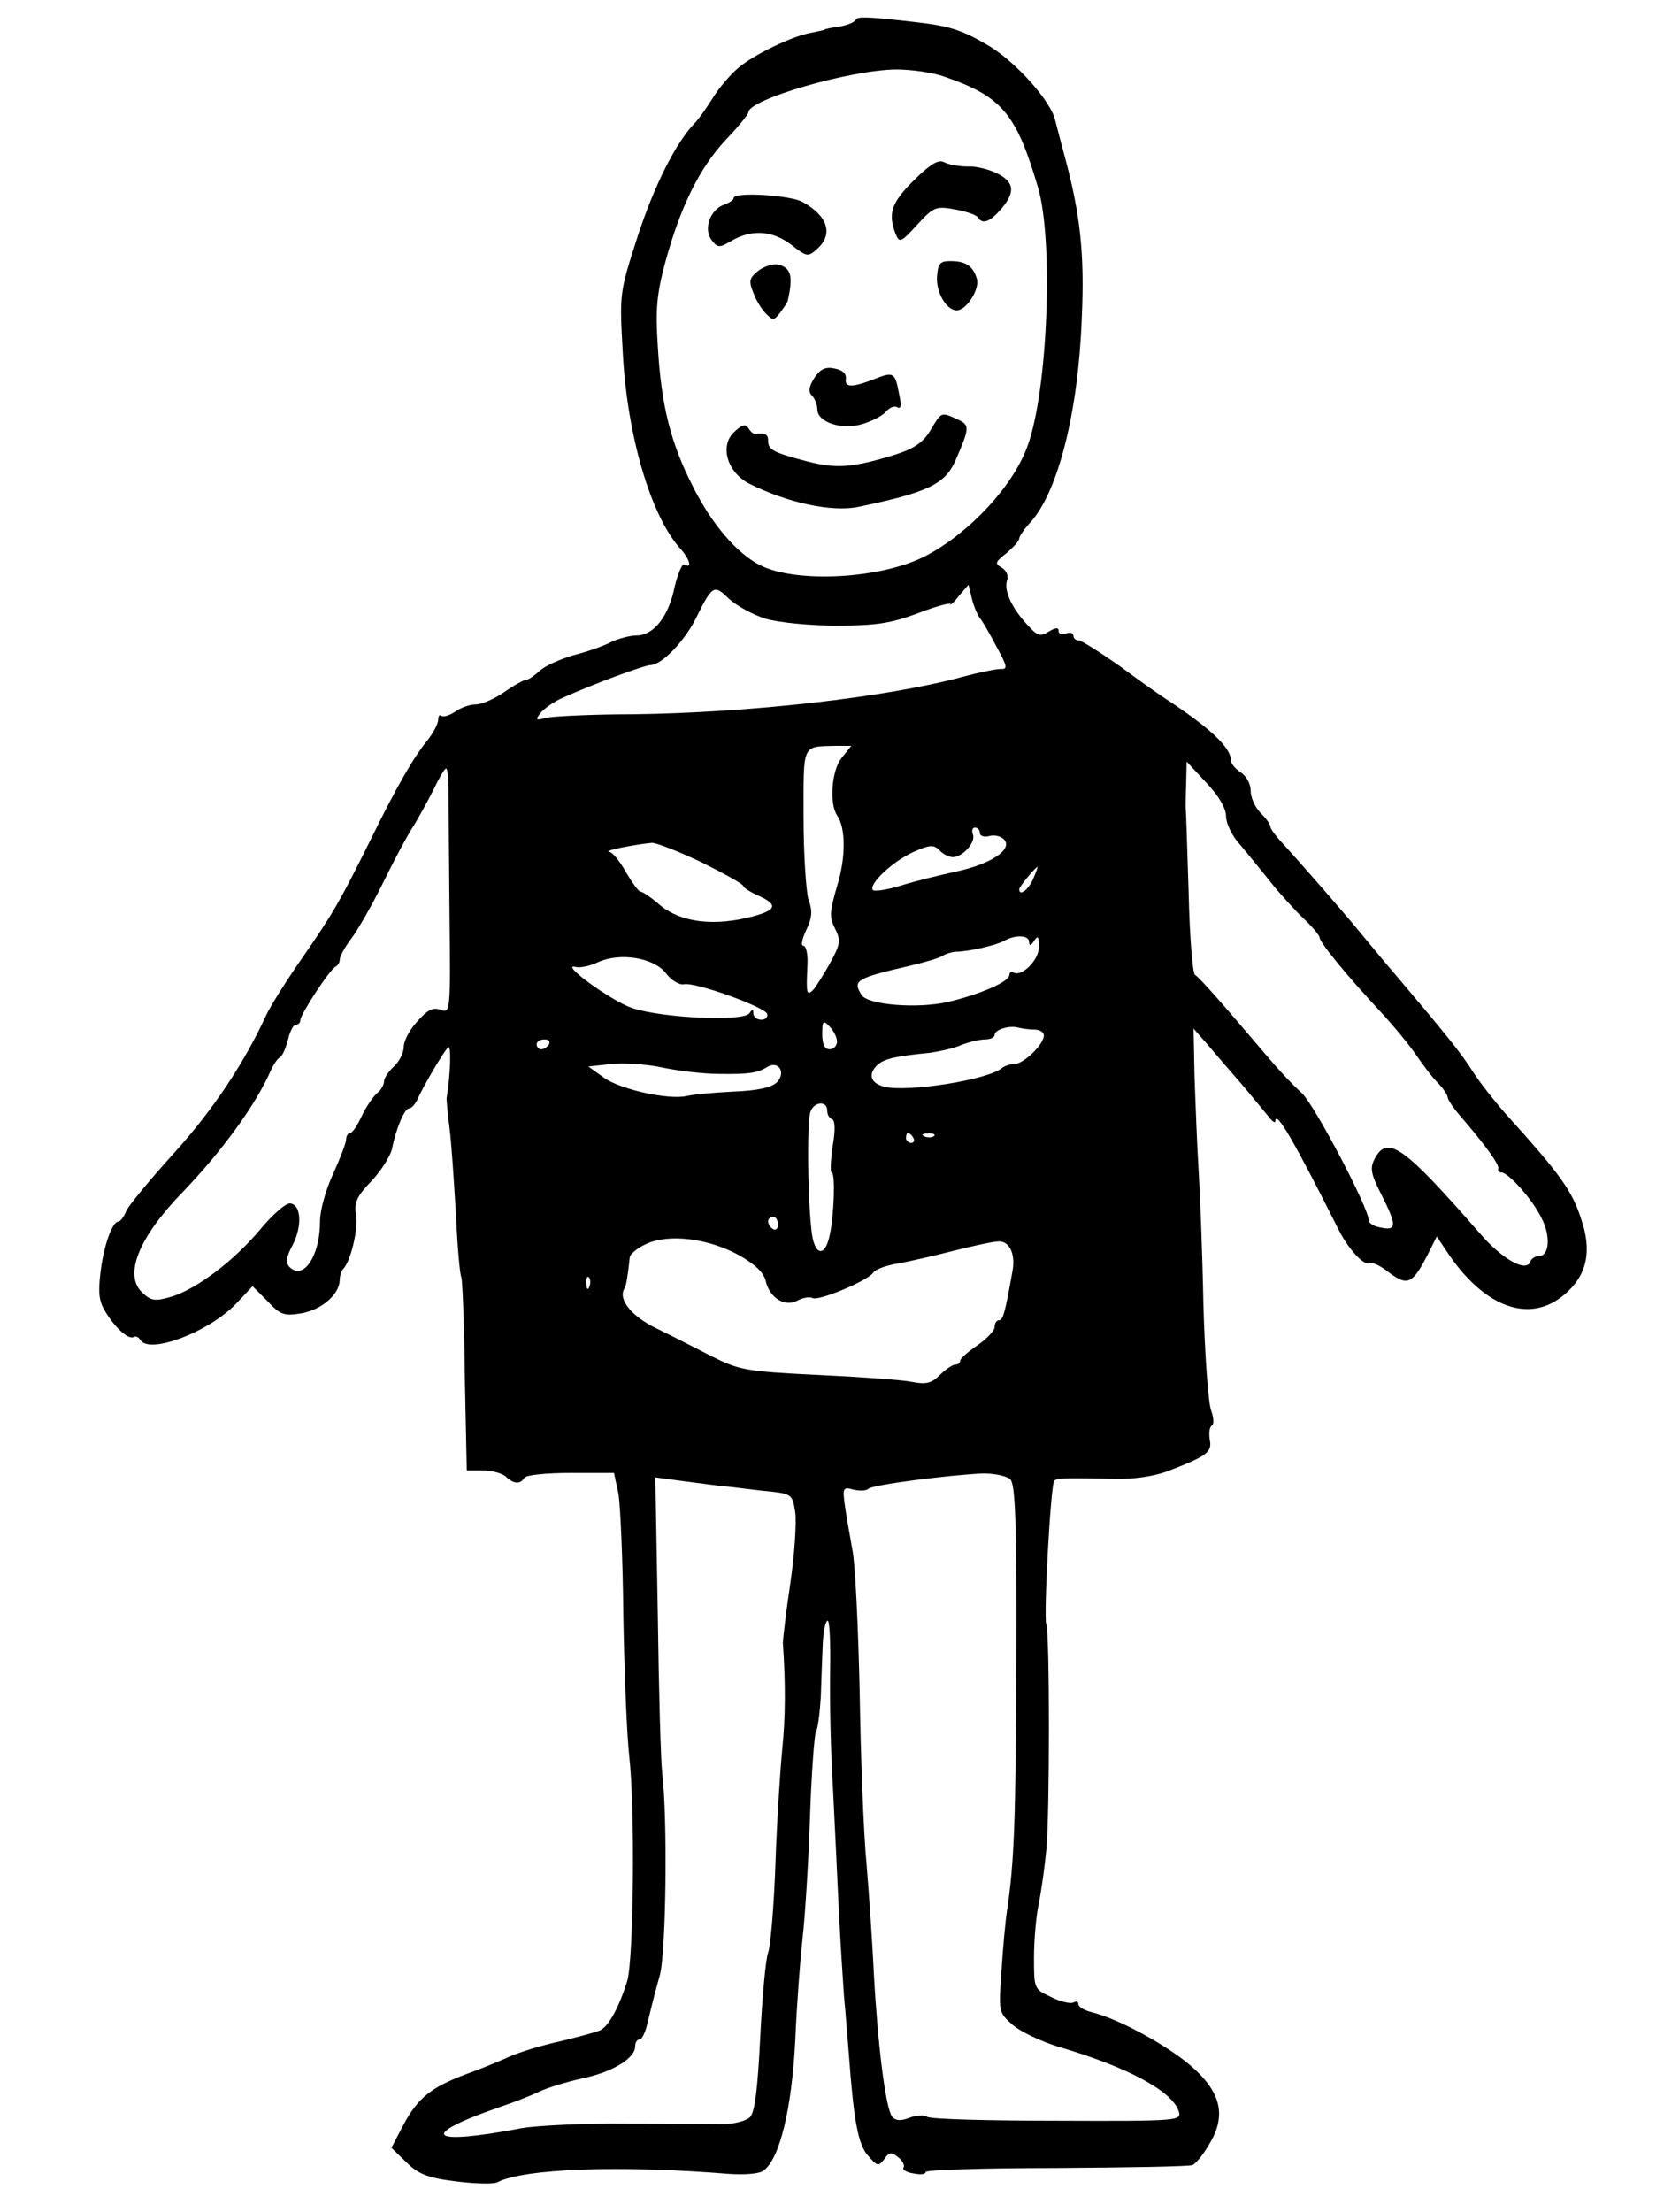 <?xml version="1.0" standalone="no"?>
<!DOCTYPE svg PUBLIC "-//W3C//DTD SVG 20010904//EN"
 "http://www.w3.org/TR/2001/REC-SVG-20010904/DTD/svg10.dtd">
<svg version="1.0" xmlns="http://www.w3.org/2000/svg"
 width="341pt" height="449pt" viewBox="0 0 341 449"
 preserveAspectRatio="xMidYMid meet">
<g transform="translate(0,449) scale(0.1,-0.1)"
fill="#000000" stroke="none">
<path d="M1738 4450 c-2 -5 -16 -11 -33 -14 -16 -2 -30 -5 -30 -6 0 -1 -11 -3
-25 -6 -39 -6 -122 -46 -153 -74 -15 -13 -38 -40 -50 -60 -12 -19 -28 -42 -36
-50 -38 -39 -82 -126 -116 -230 -37 -115 -37 -115 -30 -238 9 -167 57 -330
117 -396 19 -21 24 -41 9 -32 -5 4 -14 -17 -21 -46 -12 -60 -43 -98 -77 -98
-13 0 -36 -6 -51 -13 -15 -8 -49 -20 -77 -27 -27 -8 -59 -22 -69 -32 -11 -10
-23 -18 -27 -18 -5 0 -25 -11 -45 -25 -20 -14 -46 -25 -58 -25 -12 0 -31 -7
-42 -15 -12 -8 -24 -11 -28 -8 -3 3 -6 0 -6 -8 0 -8 -10 -27 -22 -42 -28 -34
-64 -97 -113 -197 -65 -131 -78 -153 -138 -240 -33 -47 -67 -101 -76 -120 -45
-98 -109 -194 -187 -280 -47 -52 -91 -105 -97 -117 -5 -13 -13 -23 -17 -23
-12 0 -30 -50 -36 -104 -5 -42 -3 -59 12 -82 21 -33 46 -54 56 -48 4 2 9 0 13
-6 18 -30 139 16 194 73 l34 36 30 -30 c26 -28 34 -31 69 -25 41 7 77 38 78
67 0 9 3 19 7 23 15 15 31 80 26 110 -4 25 2 38 31 68 20 21 38 50 42 65 9 45
26 83 35 83 5 0 14 10 19 23 13 27 49 89 60 101 7 6 5 -55 -3 -104 0 -3 2 -30
6 -60 4 -30 9 -109 13 -175 3 -66 8 -123 11 -128 2 -4 6 -94 7 -200 l4 -192
33 0 c19 0 40 -6 47 -13 16 -15 29 -15 37 -2 3 6 46 10 94 10 l88 0 9 -42 c4
-24 9 -135 10 -248 2 -113 7 -241 12 -285 12 -106 9 -411 -4 -456 -16 -52 -37
-91 -54 -100 -8 -4 -46 -14 -83 -23 -37 -8 -82 -22 -100 -30 -18 -8 -58 -25
-89 -36 -72 -27 -99 -48 -129 -104 l-24 -46 30 -29 c24 -24 43 -32 100 -39 39
-5 77 -6 85 -2 54 28 251 35 471 17 32 -2 62 0 70 7 33 24 57 127 64 261 3 72
10 166 15 210 5 44 12 154 15 244 3 90 9 169 12 175 4 6 8 38 10 71 1 33 3 81
4 107 1 27 6 48 10 48 4 0 6 -46 5 -102 -1 -57 1 -166 6 -243 4 -77 9 -189 12
-250 3 -60 8 -135 10 -165 3 -30 7 -84 10 -120 10 -136 19 -184 39 -206 19
-22 21 -22 33 -7 10 15 14 15 28 4 9 -7 14 -17 11 -21 -3 -4 6 -10 20 -12 14
-3 25 -2 25 3 0 4 119 8 264 8 146 1 271 3 278 6 7 3 24 24 36 46 35 60 19
109 -51 165 -53 41 -140 87 -189 99 -16 4 -28 11 -28 17 0 5 -4 6 -10 3 -5 -3
-26 1 -45 11 -35 16 -35 17 -35 80 0 34 4 85 10 111 5 26 12 75 15 108 7 71 7
439 0 457 -6 16 9 285 16 292 5 6 25 6 124 4 36 -1 78 5 105 15 81 31 92 39
87 64 -2 13 -1 26 4 29 5 2 4 16 -1 30 -6 14 -13 112 -16 217 -2 106 -7 230
-10 277 -3 47 -6 129 -8 184 l-2 98 29 -33 c16 -19 46 -54 68 -79 21 -25 45
-54 54 -65 8 -11 15 -16 15 -11 1 24 38 -40 129 -221 19 -38 52 -74 62 -67 5
3 24 -6 41 -20 37 -27 47 -23 79 40 l17 34 26 -39 c78 -112 172 -140 242 -71
38 37 46 83 26 143 -19 60 -42 92 -155 217 -22 25 -52 63 -66 85 -25 39 -50
70 -154 193 -27 31 -61 73 -77 92 -32 39 -121 141 -157 180 -13 14 -23 28 -23
32 0 5 -9 17 -20 28 -11 11 -20 31 -20 45 0 14 -9 30 -20 37 -11 7 -20 18 -20
24 0 27 -43 67 -138 129 -9 6 -49 34 -88 63 -40 28 -78 52 -83 52 -6 0 -11 4
-11 10 0 5 -7 7 -15 4 -8 -4 -15 -1 -15 5 0 8 -6 7 -20 -1 -17 -11 -23 -9 -42
12 -33 35 -49 70 -43 91 4 10 -1 21 -11 27 -14 8 -13 11 10 29 14 12 26 25 26
30 0 4 10 19 23 33 56 62 97 224 104 414 6 129 -3 211 -34 326 -8 30 -17 64
-20 76 -9 39 -78 116 -133 150 -54 32 -79 41 -150 49 -95 11 -119 12 -122 5z
m181 -116 c116 -40 145 -75 189 -224 32 -108 20 -413 -21 -525 -29 -81 -117
-176 -206 -223 -89 -47 -264 -57 -338 -19 -48 25 -98 84 -136 160 -45 88 -64
164 -71 284 -5 76 -2 106 15 170 31 114 70 192 122 248 26 27 47 53 47 57 0
26 206 86 300 87 30 0 75 -6 99 -15z m-364 -1100 c28 -8 90 -14 145 -14 80 0
110 5 164 25 36 14 66 22 66 19 0 -4 8 4 18 17 l19 22 7 -29 c4 -16 12 -34 17
-40 5 -6 20 -32 33 -57 22 -40 23 -46 8 -45 -9 0 -44 -7 -77 -16 -156 -42
-433 -73 -670 -76 -82 0 -161 -4 -175 -7 -22 -6 -24 -5 -11 11 8 9 28 23 45
30 60 27 165 66 178 66 22 1 66 46 90 92 35 71 38 72 68 43 15 -14 49 -33 75
-41z m154 -283 c-20 -25 -25 -92 -9 -116 18 -25 18 -87 0 -144 -15 -52 -16
-63 -4 -86 12 -24 11 -31 -9 -68 -12 -22 -28 -47 -34 -55 -15 -15 -16 -11 -13
51 1 20 -3 37 -8 37 -6 0 -3 14 5 31 12 25 14 39 5 63 -5 17 -10 93 -10 168 0
150 -4 142 65 144 l32 0 -20 -25z m781 -118 c0 -14 12 -40 28 -57 15 -18 43
-52 62 -76 19 -24 50 -58 68 -75 17 -16 32 -34 32 -38 0 -10 56 -78 123 -150
27 -29 59 -68 72 -87 13 -19 32 -45 44 -57 12 -12 21 -26 21 -30 0 -5 12 -23
28 -41 49 -57 77 -96 75 -104 -2 -4 1 -8 6 -8 14 0 62 -53 81 -91 20 -38 17
-79 -5 -79 -7 0 -15 -5 -17 -11 -8 -23 -58 5 -104 59 -153 175 -186 199 -212
150 -10 -19 -8 -31 13 -72 32 -63 32 -75 0 -68 -14 2 -25 9 -25 14 0 26 -111
236 -136 259 -16 14 -49 49 -74 79 -86 101 -133 155 -143 161 -5 4 -11 79 -13
169 -3 89 -5 165 -6 169 0 3 0 26 1 51 l1 44 40 -43 c25 -26 40 -52 40 -68z
m-1579 50 c0 -27 1 -139 2 -249 2 -198 2 -201 -18 -194 -15 6 -27 0 -47 -23
-16 -17 -28 -40 -28 -52 0 -12 -9 -30 -20 -40 -11 -10 -20 -24 -20 -30 0 -7
-6 -18 -14 -24 -8 -7 -22 -27 -31 -46 -9 -19 -19 -35 -24 -35 -4 0 -8 -6 -8
-13 0 -7 -12 -38 -26 -69 -15 -32 -27 -74 -27 -97 0 -71 -34 -121 -62 -93 -8
8 -7 20 6 44 20 38 18 82 -4 85 -8 2 -35 -21 -60 -51 -55 -66 -130 -122 -181
-138 -34 -10 -42 -9 -60 8 -38 35 -8 111 80 202 82 85 151 180 181 249 5 11
13 24 19 27 5 3 12 20 16 36 4 17 11 30 16 30 5 0 9 4 9 9 0 12 61 105 72 109
4 2 8 8 8 14 0 6 10 25 23 42 13 17 43 69 66 116 23 47 51 99 62 115 10 17 28
49 40 73 11 23 22 42 25 42 3 0 5 -21 5 -47z m1079 -84 c0 -6 9 -9 20 -6 10 3
24 -1 30 -8 16 -20 -28 -49 -97 -64 -32 -7 -82 -19 -111 -28 -28 -9 -55 -13
-59 -10 -10 11 38 57 81 77 34 15 42 16 54 4 7 -8 20 -14 27 -14 20 0 47 30
41 46 -3 8 -1 14 4 14 6 0 10 -5 10 -11z m-564 -60 c46 -23 84 -44 84 -48 0
-3 14 -12 30 -19 40 -18 38 -29 -10 -42 -79 -21 -147 -13 -190 23 -17 15 -35
27 -39 27 -4 0 -17 18 -30 40 -12 22 -28 41 -34 41 -13 2 54 15 87 18 10 0 56
-18 102 -40z m672 -34 c-10 -22 -28 -35 -28 -20 0 5 33 45 37 45 1 0 -3 -11
-9 -25z m-8 -127 c0 -9 4 -8 10 2 8 12 10 9 10 -12 0 -27 -35 -62 -52 -52 -4
3 -8 0 -8 -5 0 -14 -61 -40 -125 -55 -62 -14 -162 -6 -175 14 -19 30 -12 34
100 60 30 7 60 16 65 20 6 4 17 7 25 8 27 0 83 13 99 22 23 13 51 12 51 -2z
m-738 -63 c11 -15 28 -25 37 -23 23 5 164 -46 169 -60 2 -7 -3 -12 -12 -12 -9
0 -16 6 -16 13 0 9 -2 9 -8 0 -11 -17 -177 -10 -239 11 -43 15 -150 93 -113
83 8 -2 29 2 45 10 45 20 112 9 137 -22z m348 -139 c0 -9 -7 -16 -15 -16 -10
0 -15 10 -15 31 0 27 2 29 15 15 8 -8 15 -22 15 -30z m401 24 c10 0 19 -5 19
-12 0 -18 -41 -58 -60 -58 -9 0 -20 -4 -25 -8 -28 -24 -192 -50 -239 -38 -29
7 -34 27 -12 46 15 11 34 16 106 23 19 3 48 9 63 16 16 6 37 11 48 11 10 0 19
4 19 9 0 11 30 20 48 15 8 -2 22 -4 33 -4z m-986 -30 c-3 -5 -10 -10 -16 -10
-5 0 -9 5 -9 10 0 6 7 10 16 10 8 0 12 -4 9 -10z m345 -60 c61 -1 79 2 98 14
23 14 39 -11 20 -31 -12 -11 -39 -17 -90 -19 -40 -2 -82 -6 -94 -9 -36 -8
-133 13 -167 37 l-32 23 45 5 c25 3 72 0 105 -7 33 -7 85 -13 115 -13z m220
-74 c0 -8 4 -16 10 -18 6 -2 7 -22 1 -55 -4 -29 -5 -53 -2 -53 8 0 5 -87 -4
-128 -10 -47 -32 -40 -37 11 -8 72 -9 222 -2 240 7 21 34 23 34 3z m175 -56
c3 -5 1 -10 -4 -10 -6 0 -11 5 -11 10 0 6 2 10 4 10 3 0 8 -4 11 -10z m42 4
c-3 -3 -12 -4 -19 -1 -8 3 -5 6 6 6 11 1 17 -2 13 -5z m-317 -180 c0 -8 -4
-12 -10 -9 -5 3 -10 10 -10 16 0 5 5 9 10 9 6 0 10 -7 10 -16z m-81 -61 c34
-19 52 -36 56 -53 8 -35 39 -54 65 -40 11 6 25 8 30 5 12 -7 112 35 123 51 4
7 26 15 50 19 23 4 75 16 114 26 40 10 81 19 92 19 22 0 34 -27 27 -62 -15
-84 -19 -98 -27 -98 -5 0 -9 -6 -9 -14 0 -7 -16 -24 -35 -37 -19 -13 -35 -27
-35 -31 0 -5 -4 -8 -10 -8 -5 0 -20 -10 -31 -21 -17 -17 -28 -20 -58 -14 -20
4 -106 10 -191 14 -146 7 -159 10 -215 38 -33 17 -84 43 -113 57 -49 24 -77
58 -64 80 4 8 6 18 11 63 0 7 16 20 34 28 46 21 125 11 186 -22z m-302 -65
c-3 -8 -6 -5 -6 6 -1 11 2 17 5 13 3 -3 4 -12 1 -19z m855 -391 c10 -11 13
-86 12 -368 -1 -324 -4 -409 -19 -509 -3 -19 -8 -73 -11 -120 -6 -84 -6 -85
22 -110 16 -14 58 -34 94 -45 140 -41 231 -90 244 -131 6 -19 1 -20 -247 -19
-138 0 -257 3 -264 8 -6 4 -23 3 -36 -2 -18 -7 -28 -6 -35 2 -13 16 -29 142
-37 287 -3 63 -10 165 -15 225 -6 61 -12 218 -14 350 -3 132 -9 263 -15 290
-5 28 -12 67 -15 88 -5 37 -4 39 18 33 13 -3 26 -2 30 2 8 8 164 28 233 31 23
0 47 -5 55 -12z m-592 -13 c14 -1 53 -6 87 -10 62 -6 62 -6 68 -43 3 -20 -1
-85 -10 -146 -9 -60 -15 -114 -15 -120 6 -86 5 -153 -1 -213 -4 -40 -11 -145
-14 -233 -3 -87 -10 -170 -15 -183 -5 -13 -12 -91 -16 -172 -5 -103 -11 -153
-21 -162 -7 -7 -32 -14 -56 -14 -23 0 -112 1 -197 1 -85 1 -180 -4 -210 -9
-188 -36 -213 -16 -50 41 30 10 69 25 85 33 17 8 56 20 88 27 62 13 107 41
107 65 0 8 4 14 9 14 5 0 12 15 16 33 10 40 10 43 25 97 13 46 16 320 5 410
-3 25 -7 170 -9 323 l-5 278 52 -7 c29 -4 63 -8 77 -10z"/>
<path d="M1856 4124 c-46 -46 -53 -67 -37 -109 8 -19 11 -17 44 19 33 36 38
38 76 31 23 -4 43 -11 47 -16 8 -14 22 -11 43 12 33 36 33 58 -2 76 -17 9 -45
16 -61 15 -16 0 -37 3 -47 8 -13 7 -27 -1 -63 -36z"/>
<path d="M1490 4088 c0 -4 -8 -9 -18 -13 -29 -9 -44 -49 -27 -72 12 -16 16
-16 37 -4 42 26 85 24 124 -5 33 -26 35 -26 54 -9 33 30 21 67 -30 95 -25 14
-140 21 -140 8z"/>
<path d="M1541 3941 c-19 -15 -21 -21 -11 -45 5 -15 17 -34 26 -43 14 -14 16
-14 29 3 8 11 15 21 15 24 11 49 7 66 -19 73 -10 2 -28 -3 -40 -12z"/>
<path d="M1903 3928 c-2 -31 19 -68 40 -68 20 0 47 43 41 64 -8 26 -22 36 -54
36 -21 0 -25 -5 -27 -32z"/>
<path d="M1654 3723 c-11 -18 -13 -28 -5 -36 6 -6 11 -19 11 -28 0 -27 52 -43
94 -29 19 6 40 17 46 25 7 8 17 12 23 8 7 -4 8 5 3 27 -8 44 -11 46 -49 31
-46 -18 -62 -18 -59 0 1 11 -7 18 -23 21 -18 4 -29 -1 -41 -19z"/>
<path d="M1890 3617 c-15 -25 -32 -37 -72 -50 -88 -27 -120 -29 -181 -13 -68
18 -77 23 -77 42 0 12 -6 16 -26 13 -4 0 -10 5 -14 12 -6 9 -13 7 -29 -8 -30
-28 -14 -82 31 -105 78 -39 168 -58 221 -47 140 29 176 46 197 93 30 69 30 73
4 85 -33 15 -32 15 -54 -22z"/>
</g>
</svg>
